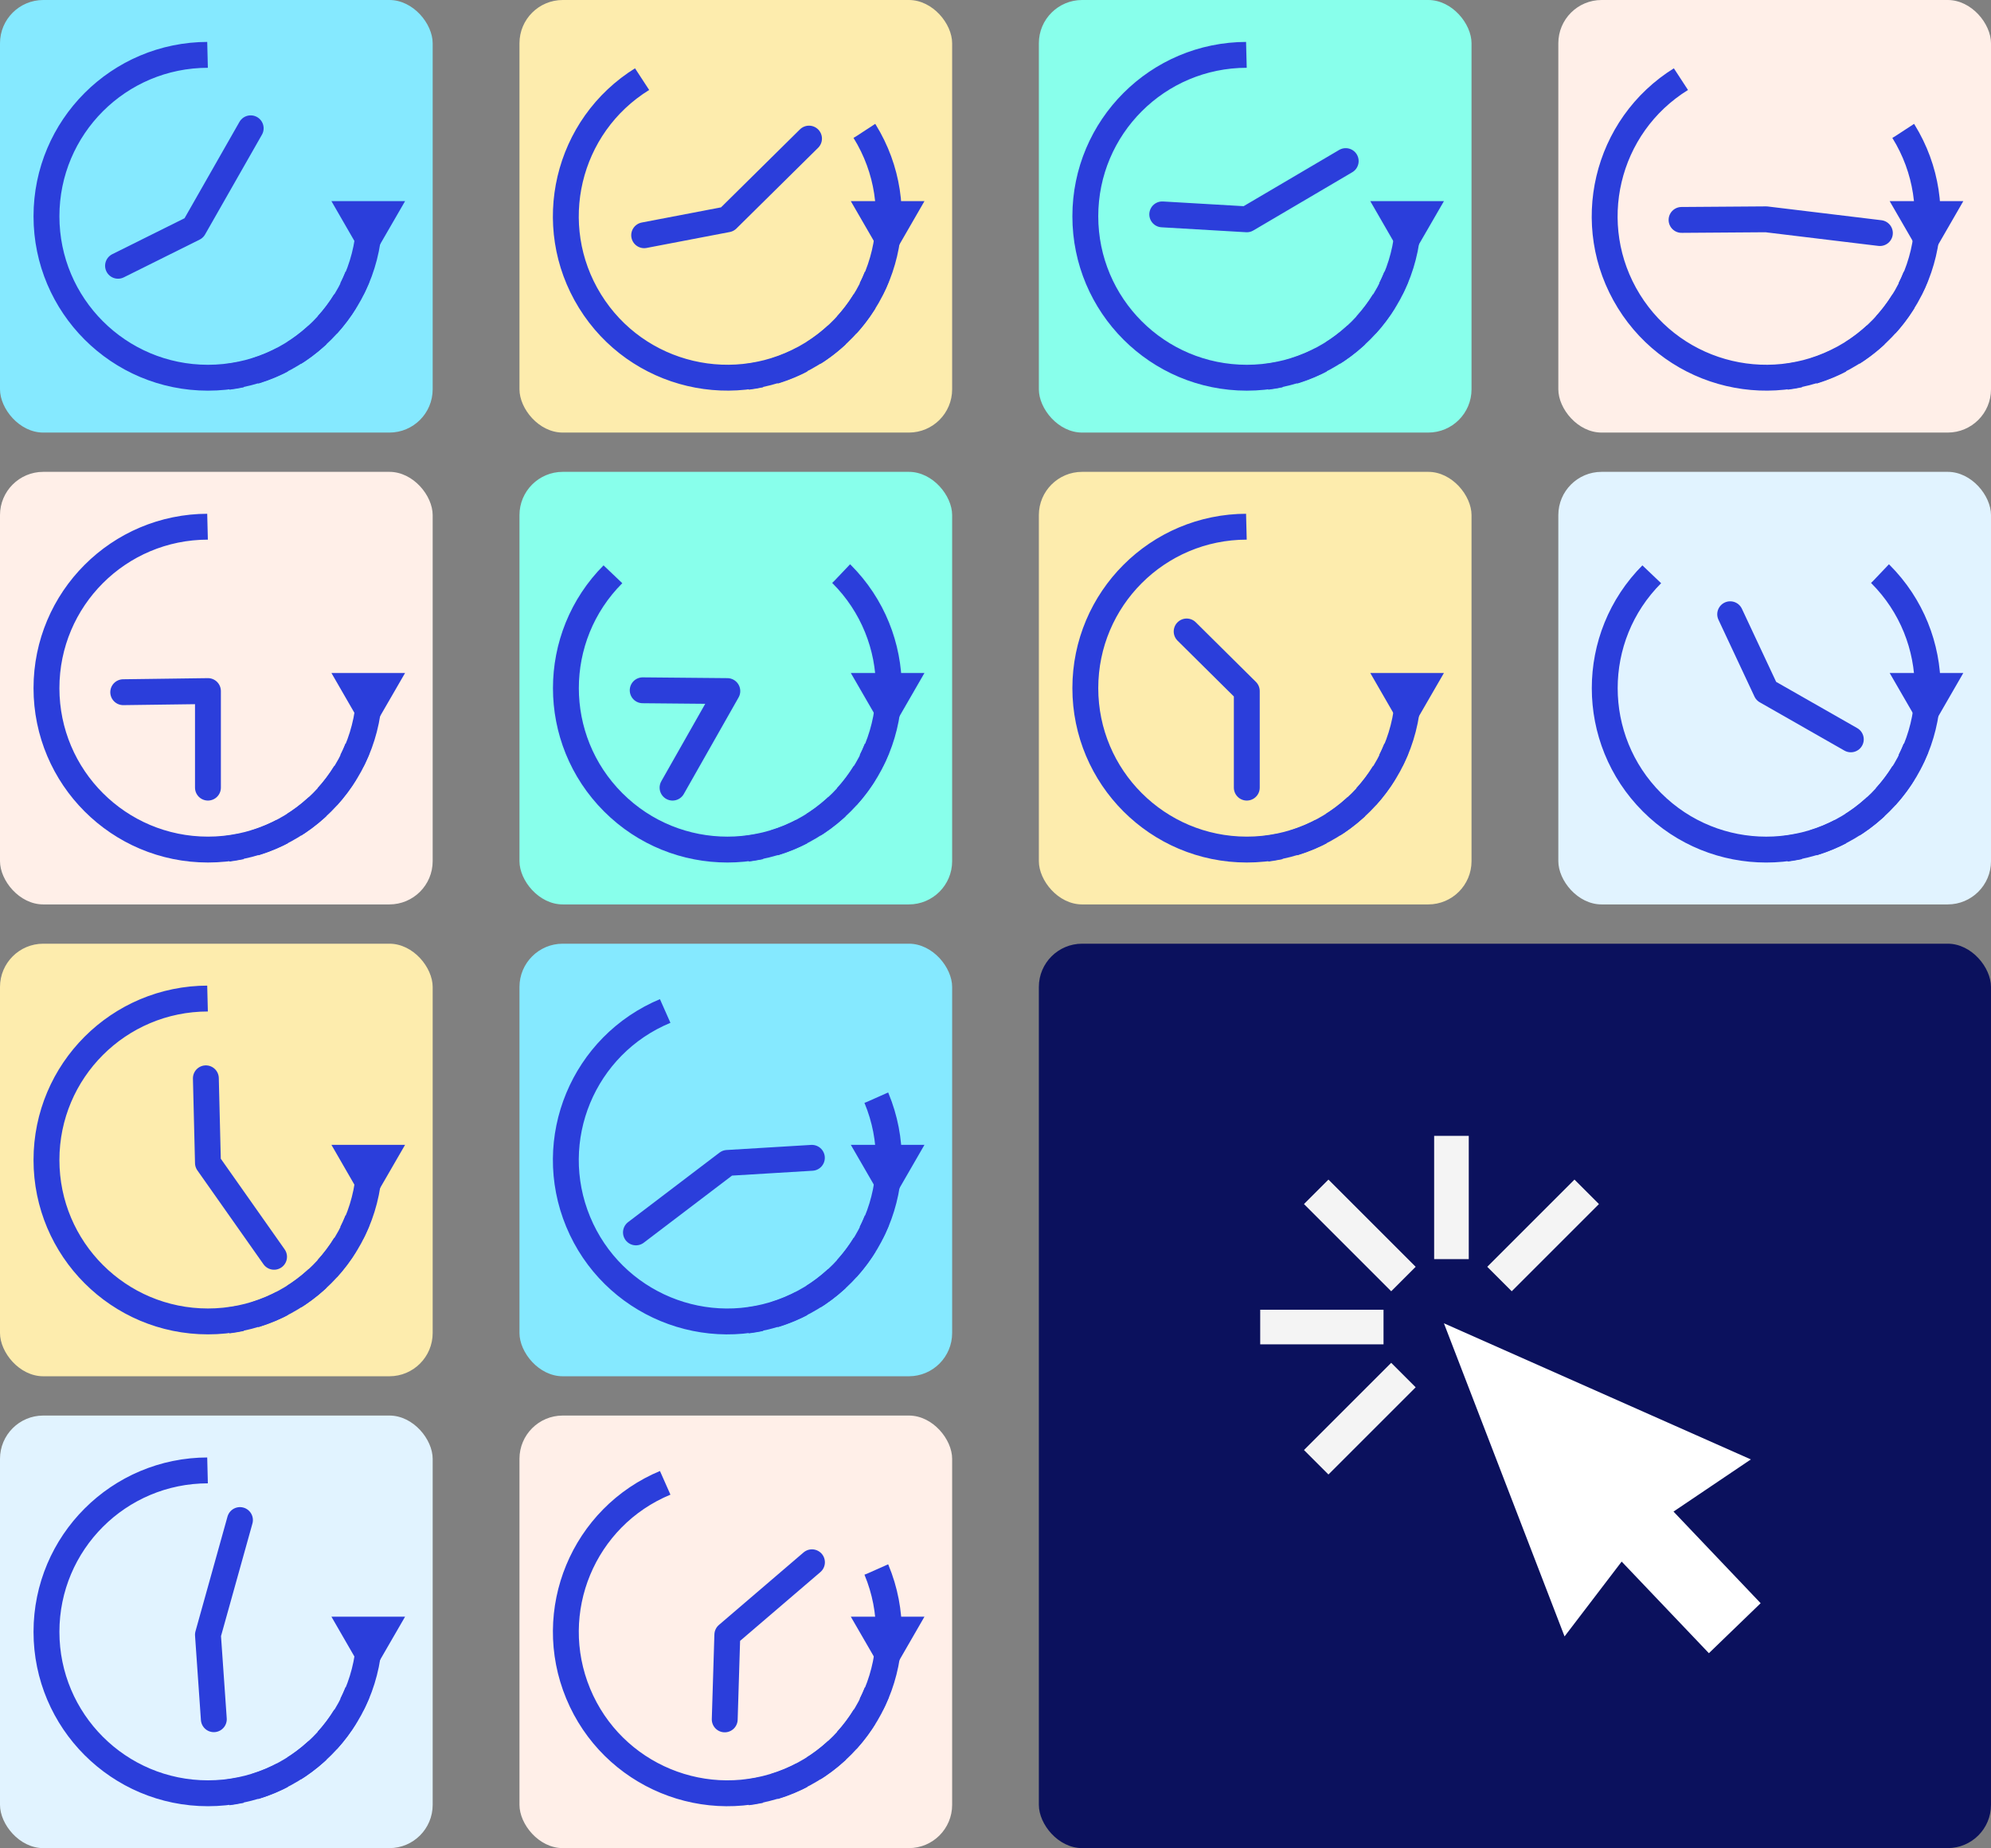 <?xml version="1.0" encoding="UTF-8"?><svg id="Layer_2" xmlns="http://www.w3.org/2000/svg" viewBox="0 0 230.08 213.62"><rect x="0" y="0" width="230.08" height="213.62" fill="#808080" stroke="none"/><defs><style>.cls-1{fill:#85e9ff;}.cls-2{fill:#fdecad;}.cls-3{stroke-dasharray:3.41 1.62;}.cls-3,.cls-4,.cls-5,.cls-6,.cls-7{fill:none;}.cls-3,.cls-4,.cls-6,.cls-7{stroke-miterlimit:10;}.cls-3,.cls-5,.cls-6,.cls-7{stroke:#2b3edb;stroke-width:2.99px;}.cls-4{stroke:#f4f4f4;stroke-width:4px;}.cls-8{fill:#fff;}.cls-5{stroke-linecap:round;stroke-linejoin:round;}.cls-9{fill:#88ffeb;}.cls-10{fill:#ffefe8;}.cls-11{fill:#e1f3ff;}.cls-12{fill:#2b3edb;}.cls-13{fill:#0b115d;}.cls-7{stroke-dasharray:87.89 29.3;}</style></defs><g id="Blocks"><rect class="cls-1" width="50" height="50" rx="5" ry="5"/><circle class="cls-7" cx="24.03" cy="25" r="18.66"/><polygon class="cls-12" points="42.55 30.62 38.3 23.25 46.81 23.25 42.55 30.62"/><path class="cls-6" d="M41.31,31.97c-.2.49-.41.97-.65,1.44"/><path class="cls-3" d="M39.87,34.83c-2.49,4.05-6.49,7.07-11.22,8.29"/><path class="cls-6" d="M27.86,43.3c-.51.11-1.03.19-1.55.26"/><polyline class="cls-5" points="28.97 14.83 22.4 26.36 13.64 30.72"/><rect class="cls-2" x="60.03" width="50" height="50" rx="5" ry="5"/><circle class="cls-7" cx="84.05" cy="25" r="18.66" transform="translate(-.59 47.92) rotate(-31.72)"/><polygon class="cls-12" points="102.58 30.62 98.32 23.25 106.83 23.25 102.58 30.62"/><path class="cls-6" d="M101.33,31.97c-.2.49-.41.97-.65,1.44"/><path class="cls-3" d="M99.9,34.83c-2.5,4.05-6.49,7.07-11.22,8.29"/><path class="cls-6" d="M87.88,43.3c-.51.11-1.03.19-1.55.26"/><polyline class="cls-5" points="93.49 16.02 84.05 25.35 74.44 27.19"/><rect class="cls-9" x="120.05" width="50" height="50" rx="5" ry="5"/><circle class="cls-7" cx="144.08" cy="25" r="18.66"/><polygon class="cls-12" points="162.6 30.62 158.35 23.25 166.86 23.25 162.6 30.62"/><path class="cls-6" d="M161.36,31.97c-.2.49-.41.97-.65,1.44"/><path class="cls-3" d="M159.92,34.83c-2.5,4.05-6.49,7.07-11.22,8.29"/><path class="cls-6" d="M147.91,43.3c-.51.11-1.03.19-1.55.26"/><polyline class="cls-5" points="155.51 18.62 144.08 25.35 134.31 24.78"/><rect class="cls-10" x="180.08" width="50" height="50" rx="5" ry="5"/><circle class="cls-7" cx="204.1" cy="25" r="18.66" transform="translate(17.34 111.04) rotate(-31.72)"/><polygon class="cls-12" points="222.63 30.62 218.37 23.25 226.88 23.25 222.63 30.62"/><path class="cls-6" d="M221.38,31.97c-.2.49-.41.97-.65,1.44"/><path class="cls-3" d="M219.95,34.83c-2.5,4.05-6.49,7.07-11.22,8.29"/><path class="cls-6" d="M207.93,43.3c-.51.11-1.03.19-1.55.26"/><polyline class="cls-5" points="217.24 26.94 204.1 25.35 194.32 25.42"/><rect class="cls-10" y="54.54" width="50" height="50" rx="5" ry="5"/><circle class="cls-7" cx="24.03" cy="79.54" r="18.66"/><polygon class="cls-12" points="42.55 85.16 38.3 77.79 46.81 77.79 42.55 85.16"/><path class="cls-6" d="M41.31,86.51c-.2.49-.41.97-.65,1.44"/><path class="cls-3" d="M39.87,89.36c-2.49,4.05-6.49,7.07-11.22,8.29"/><path class="cls-6" d="M27.86,97.84c-.51.11-1.03.19-1.55.26"/><polyline class="cls-5" points="24.03 91.04 24.03 79.88 14.24 80.01"/><rect class="cls-9" x="60.03" y="54.54" width="50" height="50" rx="5" ry="5"/><circle class="cls-7" cx="84.05" cy="79.54" r="18.66" transform="translate(-31.62 82.73) rotate(-45)"/><polygon class="cls-12" points="102.58 85.16 98.32 77.79 106.83 77.79 102.58 85.16"/><path class="cls-6" d="M101.33,86.51c-.2.49-.41.97-.65,1.44"/><path class="cls-3" d="M99.9,89.36c-2.5,4.05-6.49,7.07-11.22,8.29"/><path class="cls-6" d="M87.88,97.84c-.51.11-1.03.19-1.55.26"/><polyline class="cls-5" points="77.72 91.04 84.05 79.88 74.27 79.79"/><rect class="cls-2" x="120.05" y="54.54" width="50" height="50" rx="5" ry="5"/><circle class="cls-7" cx="144.08" cy="79.54" r="18.66"/><polygon class="cls-12" points="162.6 85.16 158.35 77.79 166.86 77.79 162.6 85.16"/><path class="cls-6" d="M161.36,86.51c-.2.49-.41.97-.65,1.44"/><path class="cls-3" d="M159.92,89.36c-2.5,4.05-6.49,7.07-11.22,8.29"/><path class="cls-6" d="M147.91,97.84c-.51.11-1.03.19-1.55.26"/><polyline class="cls-5" points="144.08 91.04 144.08 79.88 137.13 72.99"/><rect class="cls-11" x="180.08" y="54.54" width="50" height="50" rx="5" ry="5"/><circle class="cls-7" cx="204.1" cy="79.54" r="18.66" transform="translate(3.54 167.62) rotate(-45)"/><polygon class="cls-12" points="222.63 85.16 218.37 77.79 226.88 77.79 222.63 85.16"/><path class="cls-6" d="M221.38,86.51c-.2.49-.41.97-.65,1.44"/><path class="cls-3" d="M219.95,89.36c-2.5,4.05-6.49,7.07-11.22,8.29"/><path class="cls-6" d="M207.93,97.84c-.51.11-1.03.19-1.55.26"/><polyline class="cls-5" points="213.88 85.46 204.1 79.88 199.94 71"/><rect class="cls-2" y="109.08" width="50" height="50" rx="5" ry="5"/><circle class="cls-7" cx="24.03" cy="134.08" r="18.66"/><polygon class="cls-12" points="42.55 139.7 38.3 132.33 46.81 132.33 42.55 139.7"/><path class="cls-6" d="M41.31,141.05c-.2.49-.41.97-.65,1.44"/><path class="cls-3" d="M39.87,143.9c-2.49,4.05-6.49,7.07-11.22,8.29"/><path class="cls-6" d="M27.86,152.38c-.51.11-1.03.19-1.55.26"/><polyline class="cls-5" points="31.67 145.27 24.03 134.42 23.79 124.64"/><rect class="cls-1" x="60.03" y="109.08" width="50" height="50" rx="5" ry="5"/><circle class="cls-7" cx="84.05" cy="134.08" r="18.66" transform="translate(-44.91 42.37) rotate(-22.5)"/><polygon class="cls-12" points="102.58 139.7 98.32 132.33 106.83 132.33 102.58 139.7"/><path class="cls-6" d="M101.33,141.05c-.2.49-.41.97-.65,1.44"/><path class="cls-3" d="M99.9,143.9c-2.5,4.05-6.49,7.07-11.22,8.29"/><path class="cls-6" d="M87.88,152.38c-.51.11-1.03.19-1.55.26"/><polyline class="cls-5" points="73.49 142.45 84.05 134.42 93.82 133.83"/><rect class="cls-13" x="120.05" y="109.08" width="110.03" height="104.54" rx="5" ry="5"/><rect class="cls-11" y="163.62" width="50" height="50" rx="5" ry="5"/><circle class="cls-7" cx="24.03" cy="188.62" r="18.66"/><polygon class="cls-12" points="42.55 194.24 38.3 186.87 46.81 186.87 42.55 194.24"/><path class="cls-6" d="M41.31,195.59c-.2.49-.41.97-.65,1.44"/><path class="cls-3" d="M39.87,198.44c-2.49,4.05-6.49,7.07-11.22,8.29"/><path class="cls-6" d="M27.86,206.92c-.51.11-1.03.19-1.55.26"/><polyline class="cls-5" points="27.73 175.7 24.03 188.96 24.71 198.72"/><rect class="cls-10" x="60.03" y="163.62" width="50" height="50" rx="5" ry="5"/><circle class="cls-7" cx="84.05" cy="188.62" r="18.66" transform="translate(-65.78 46.52) rotate(-22.5)"/><polygon class="cls-12" points="102.58 194.24 98.32 186.87 106.83 186.87 102.58 194.24"/><path class="cls-6" d="M101.33,195.59c-.2.49-.41.97-.65,1.44"/><path class="cls-3" d="M99.9,198.44c-2.5,4.05-6.49,7.07-11.22,8.29"/><path class="cls-6" d="M87.88,206.92c-.51.11-1.03.19-1.55.26"/><polyline class="cls-5" points="93.83 180.58 84.05 188.96 83.75 198.74"/><g id="layer1"><path class="cls-8" d="M166.86,152.96l13.94,36.19,6.6-8.65,10.08,10.59,5.98-5.78-10.07-10.59,8.94-6.03-35.46-15.73Z"/></g><line class="cls-4" x1="183.36" y1="137.76" x2="173.28" y2="147.84"/><line class="cls-4" x1="162.18" y1="158.94" x2="152.1" y2="169.02"/><line class="cls-4" x1="159.88" y1="153.39" x2="145.63" y2="153.39"/><line class="cls-4" x1="167.73" y1="145.54" x2="167.73" y2="131.29"/><line class="cls-4" x1="162.18" y1="147.84" x2="152.1" y2="137.76"/></g></svg>